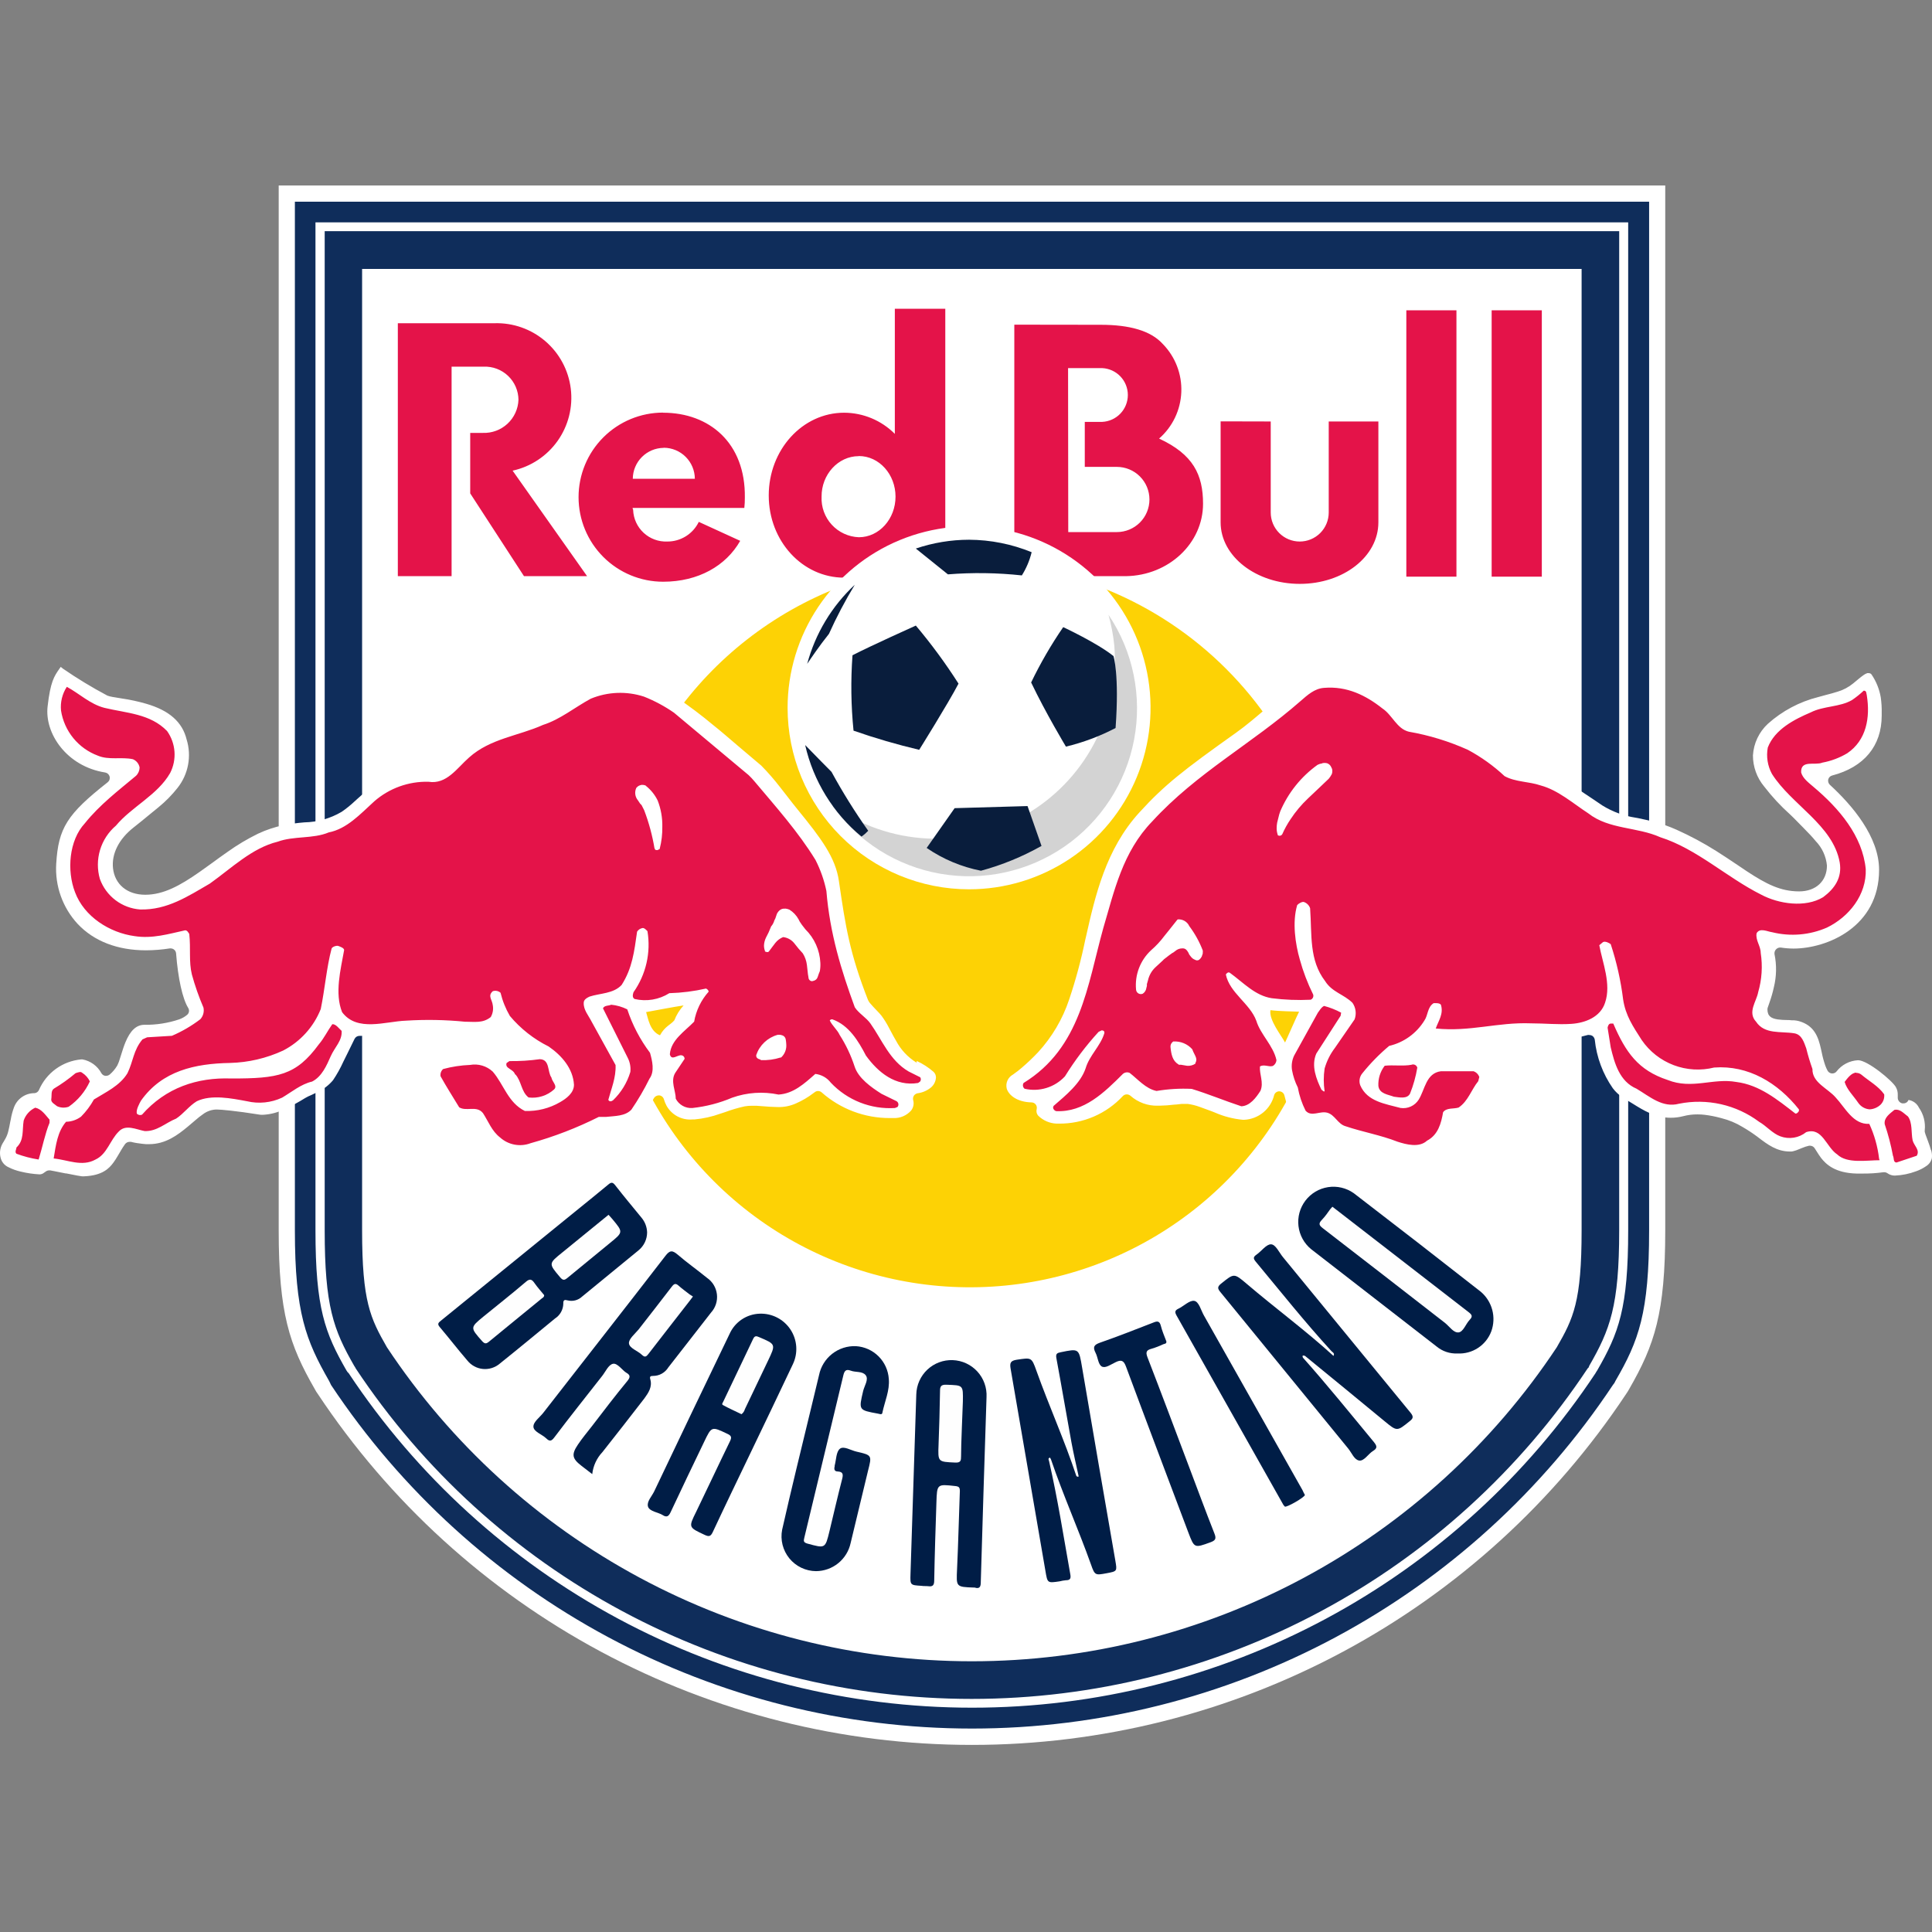 <svg width="1000" height="1000" viewBox="0 0 1000 1000" fill="none" xmlns="http://www.w3.org/2000/svg">
<rect x="0" y="0" width="1000" height="1000" fill="#808080" stroke="none"/>
<path fill-rule="evenodd" clip-rule="evenodd" d="M144.254 96V636.881C144.254 679.631 149.748 696.082 162.897 718.928L163.618 720.219L164.458 721.45C201.53 777.324 251.852 823.158 310.938 854.863C370.023 886.568 436.036 903.161 503.091 903.161C570.146 903.161 636.158 886.568 695.244 854.863C754.329 823.158 804.651 777.324 841.723 721.45L842.534 720.219L843.284 718.928C856.433 696.082 861.927 679.631 861.927 636.881V96H144.254Z" fill="white"/>
<path d="M152.63 104.406V636.821C152.63 679.541 158.394 693.861 170.313 714.725L170.853 715.806L171.363 716.886C207.717 771.571 257.026 816.42 314.902 847.442C372.778 878.465 437.425 894.698 503.091 894.698C568.757 894.698 633.404 878.465 691.28 847.442C749.156 816.42 798.465 771.571 834.819 716.886L835.629 715.806L836.17 714.725C848.178 694.041 853.582 679.571 853.582 636.821V104.406H152.63ZM163.348 115.093H842.744V636.821C842.744 677.169 837.881 689.928 826.683 709.381L826.143 710.192L825.873 710.702C790.547 763.958 742.591 807.643 686.281 837.863C629.971 868.084 567.058 883.899 503.151 883.899C439.244 883.899 376.331 868.084 320.021 837.863C263.711 807.643 215.755 763.958 180.429 710.702L179.889 710.192L179.349 709.381C168.181 689.928 163.288 677.139 163.288 636.821V115.093H163.348ZM168.061 119.656V636.821C168.061 676.028 172.594 688.247 183.341 706.98L183.852 707.76L184.122 708.301C219.03 760.899 266.409 804.044 322.037 833.89C377.665 863.735 439.813 879.354 502.941 879.354C566.069 879.354 628.217 863.735 683.845 833.89C739.473 804.044 786.852 760.899 821.76 708.301L822.3 707.76L822.57 706.98C833.318 688.277 838.091 676.058 838.091 636.821V119.656H168.061ZM187.334 139.2H818.638V636.821C818.638 673.717 814.405 682.363 805.789 697.343C772.658 747.317 727.672 788.313 674.844 816.672C622.016 845.032 562.99 859.874 503.031 859.874C443.072 859.874 384.046 845.032 331.218 816.672C278.39 788.313 233.404 747.317 200.273 697.343C191.687 682.333 187.424 673.717 187.424 636.821V139.2H187.334Z" fill="#0F2D5B"/>
<path d="M463.164 159.824V224.578C456.214 217.595 446.778 213.654 436.926 213.621C415.311 213.621 397.899 232.834 397.899 256.46C397.899 280.086 415.371 298.999 436.926 298.999C441.868 298.978 446.756 297.975 451.307 296.047C455.858 294.12 459.98 291.307 463.434 287.772V298.219H489.282V159.824H463.164ZM727.915 160.604V298.489H753.853V160.604H727.915ZM772.076 160.604V298.489H798.044V160.604H772.076ZM205.917 167.299V298.219H233.746V189.784H250.348C252.665 189.692 254.977 190.065 257.147 190.883C259.317 191.701 261.3 192.946 262.98 194.545C264.66 196.143 266.002 198.063 266.926 200.19C267.85 202.317 268.338 204.607 268.36 206.926C268.275 209.265 267.729 211.563 266.755 213.691C265.781 215.818 264.397 217.732 262.682 219.325C260.967 220.917 258.956 222.155 256.762 222.969C254.568 223.783 252.235 224.156 249.897 224.068H243.383V255.379L271.212 298.219H303.874L265.328 243.611C274.731 241.564 283.031 236.079 288.601 228.231C294.17 220.383 296.608 210.737 295.436 201.185C294.263 191.633 289.565 182.863 282.263 176.595C274.961 170.326 265.581 167.011 255.961 167.299C255.301 167.299 252.329 167.299 251.668 167.299H205.917ZM525.006 168.049V298.219H582.826C604.921 297.859 622.693 281.227 622.693 260.723C622.693 245.713 617.59 235.176 599.938 227.01C603.395 223.99 606.199 220.295 608.178 216.153C610.157 212.011 611.269 207.508 611.446 202.921C611.623 198.334 610.861 193.759 609.208 189.476C607.554 185.194 605.043 181.294 601.829 178.016C595.585 171.142 584.627 168.11 569.707 168.11L525.006 168.049ZM552.835 190.535H570.487C574.066 190.701 577.443 192.24 579.917 194.831C582.39 197.422 583.77 200.867 583.77 204.449C583.77 208.032 582.39 211.477 579.917 214.068C577.443 216.659 574.066 218.198 570.487 218.364H561.481V241.66H578.083C582.557 241.66 586.849 243.438 590.013 246.602C593.177 249.766 594.954 254.057 594.954 258.532C594.954 263.006 593.177 267.298 590.013 270.462C586.849 273.626 582.557 275.403 578.083 275.403H552.925L552.835 190.535ZM343.231 213.561C331.623 213.561 320.49 218.172 312.281 226.381C304.073 234.589 299.461 245.722 299.461 257.331C299.461 268.939 304.073 280.072 312.281 288.281C320.49 296.489 331.623 301.101 343.231 301.101C361.454 301.101 375.804 292.845 383.129 279.936L361.694 270.12C360.212 273.186 357.892 275.77 355.001 277.572C352.111 279.373 348.769 280.318 345.363 280.297C343.131 280.385 340.904 280.033 338.808 279.259C336.713 278.486 334.79 277.308 333.151 275.791C331.511 274.274 330.187 272.449 329.253 270.42C328.32 268.391 327.796 266.197 327.711 263.965C327.711 263.395 327.38 263.455 327.44 262.915H385.26C385.457 261.13 385.547 259.336 385.53 257.541C385.921 229.201 367.098 213.621 343.231 213.621V213.561ZM631.789 218.094V270.36C631.789 288.012 650.222 302.212 672.768 302.212C695.313 302.212 713.446 288.132 713.446 270.36V218.154H687.748V265.286C687.748 269.267 686.166 273.085 683.351 275.9C680.536 278.715 676.719 280.297 672.738 280.297C668.757 280.297 664.939 278.715 662.124 275.9C659.309 273.085 657.727 269.267 657.727 265.286V218.154L631.789 218.094ZM343.592 231.753C347.844 231.777 351.915 233.477 354.922 236.484C357.929 239.49 359.629 243.562 359.653 247.814H327.531C327.562 243.585 329.254 239.538 332.241 236.545C335.229 233.552 339.273 231.853 343.501 231.813L343.592 231.753ZM444.521 236.046C455.118 236.046 463.524 245.593 463.524 257.061C463.524 268.528 455.118 278.075 444.521 278.075C441.872 277.971 439.27 277.344 436.865 276.229C434.46 275.115 432.299 273.535 430.508 271.582C428.716 269.628 427.329 267.339 426.426 264.847C425.523 262.355 425.123 259.708 425.248 257.061C425.158 245.653 433.803 236.106 444.431 236.106L444.521 236.046Z" fill="#E41349"/>
<path fill-rule="evenodd" clip-rule="evenodd" d="M689.579 478.793C689.579 515.88 678.581 552.134 657.976 582.97C637.371 613.807 608.084 637.84 573.819 652.031C539.555 666.222 501.852 669.934 465.478 662.697C429.104 655.459 395.693 637.598 369.471 611.371C343.248 585.144 325.392 551.731 318.16 515.356C310.929 478.98 314.646 441.278 328.843 407.016C343.04 372.753 367.078 343.471 397.917 322.87C428.757 302.27 465.013 291.278 502.1 291.284C551.825 291.292 599.511 311.051 634.669 346.215C669.827 381.379 689.579 429.068 689.579 478.793Z" fill="#FDD205"/>
<path d="M665.142 539.615C663.251 535.982 656.706 527.967 657.577 522.863C662.38 523.464 669.585 523.494 672.407 523.644C671.537 525.205 666.073 537.753 665.142 539.615ZM999.452 595.303C999.064 593.869 998.603 592.457 998.071 591.07L997.651 589.929C997.29 588.999 996.96 588.098 996.6 587.077C996.45 586.657 996.33 586.207 996.24 585.846C996.211 585.577 996.211 585.305 996.24 585.036C996.699 580.898 995.632 576.734 993.238 573.328C992.731 572.272 991.974 571.356 991.032 570.66C990.09 569.964 988.992 569.509 987.834 569.335C987.635 569.864 987.277 570.319 986.81 570.636C986.342 570.953 985.787 571.117 985.222 571.106H984.622C983.907 570.948 983.274 570.535 982.843 569.943C982.412 569.352 982.212 568.623 982.28 567.894C982.28 567.534 982.28 567.144 982.28 566.723C982.334 565.329 982.002 563.947 981.319 562.731C979.518 559.368 966.639 548.771 961.746 548.771C959.574 548.875 957.45 549.449 955.522 550.455C953.593 551.461 951.907 552.873 950.578 554.595C950.319 554.918 949.99 555.177 949.615 555.354C949.241 555.531 948.831 555.62 948.417 555.616H948.147C947.684 555.572 947.239 555.415 946.851 555.159C946.464 554.902 946.145 554.554 945.925 554.145C945.491 553.319 945.11 552.467 944.784 551.593C943.994 549.307 943.362 546.97 942.893 544.598L942.503 542.827C941.152 536.823 939.14 530.819 931.155 528.537C930.339 528.321 929.505 528.18 928.663 528.117C927.793 528.117 926.862 528.117 925.901 527.967H925.181C923.545 527.971 921.91 527.871 920.287 527.666C917.015 527.186 914.824 526.135 914.824 522.443C914.827 522.137 914.878 521.833 914.974 521.542L915.844 519.021C916.788 516.392 917.561 513.704 918.156 510.975C919.532 505.376 919.645 499.541 918.486 493.893C918.423 493.482 918.445 493.063 918.553 492.662C918.66 492.26 918.849 491.885 919.109 491.561C919.369 491.236 919.693 490.969 920.061 490.776C920.429 490.583 920.833 490.469 921.248 490.441H921.668C923.873 490.786 926.101 490.967 928.333 490.981C945.595 490.951 972.613 479.874 972.613 450.243C972.613 433.132 958.744 416.86 947.126 406.203C946.765 405.85 946.499 405.412 946.352 404.93C946.205 404.447 946.182 403.935 946.285 403.441C946.41 402.949 946.666 402.499 947.025 402.14C947.385 401.78 947.834 401.525 948.327 401.4C964.838 397.077 973.964 386.089 973.964 370.418V369.188C974.029 366.447 973.868 363.706 973.484 360.992C972.773 356.791 971.177 352.79 968.801 349.254C968.637 348.982 968.403 348.76 968.122 348.612C967.842 348.464 967.526 348.395 967.21 348.413C966.981 348.381 966.748 348.381 966.519 348.413C965.864 348.626 965.246 348.94 964.688 349.344C963.157 350.365 960.935 352.346 959.134 353.787C956.82 355.676 954.158 357.094 951.299 357.96C949.227 358.62 947.066 359.221 944.784 359.791L941.062 360.812C931.391 363.245 922.458 367.995 915.034 374.651C910.458 378.901 907.695 384.749 907.319 390.983C907.305 396.874 909.367 402.581 913.143 407.104C917.168 412.342 921.671 417.196 926.592 421.604L928.363 423.315L933.587 428.628C936.198 431.24 938.18 433.372 939.801 435.353C943.127 438.79 945.182 443.259 945.625 448.022C945.625 456.007 939.921 461.381 931.245 461.381C921.638 461.381 914.283 457.628 904.016 450.874L899.213 447.631C895.791 445.35 892.278 442.978 888.376 440.517C881.761 436.341 874.859 432.639 867.721 429.439C864.005 427.779 860.159 426.424 856.223 425.386C853.221 424.606 850.429 424.005 847.728 423.435L846.527 423.225C840.47 422.297 834.662 420.164 829.445 416.95L824.522 413.618C821.52 411.637 818.518 409.595 815.516 407.614C810.852 404.538 805.805 402.086 800.505 400.319C799.022 399.873 797.506 399.542 795.972 399.328L793.661 399.028L791.829 398.788C789.132 398.513 786.518 397.696 784.144 396.386C782.553 395.456 781.142 394.435 779.341 393.204C778.14 392.303 776.999 391.403 775.828 390.472L775.018 389.842C771.453 386.992 767.646 384.461 763.64 382.277C756.69 378.72 749.301 376.096 741.665 374.471L740.374 374.141C737.822 373.511 735.601 373 733.709 372.37C732.83 372.107 731.976 371.765 731.158 371.349C730.837 371.176 730.526 370.986 730.227 370.779C730.042 370.624 729.871 370.453 729.717 370.268C713.295 349.614 693.692 347.993 687.958 347.993C686.744 348 685.532 348.07 684.325 348.203C677.751 348.924 669.885 354.718 663.041 360.211C660.579 362.223 658.057 364.384 655.506 366.576C650.312 370.989 644.968 375.582 639.715 379.305C612.516 398.638 602.669 406.323 589.79 420.463C572.378 439.466 566.885 463.632 562.081 484.947L561.721 486.478C559.579 496.915 556.802 507.211 553.405 517.309C550.029 527.449 544.545 536.759 537.314 544.628C534.633 547.474 531.797 550.17 528.819 552.704C527.597 553.778 526.314 554.78 524.976 555.706L524.285 556.216C523.014 556.907 522.01 558.003 521.433 559.331C520.856 560.658 520.74 562.14 521.103 563.541C522.184 566.933 526.537 570.446 533.922 570.596C534.341 570.602 534.754 570.703 535.129 570.89C535.504 571.078 535.833 571.347 536.089 571.679C536.346 572.01 536.525 572.396 536.612 572.806C536.699 573.216 536.693 573.641 536.594 574.048C536.434 574.632 536.418 575.246 536.549 575.837C536.68 576.429 536.953 576.979 537.344 577.441C539.889 579.961 543.283 581.438 546.861 581.583H548.032C554.245 581.646 560.402 580.409 566.109 577.954C571.816 575.498 576.948 571.877 581.175 567.324C581.437 567.047 581.754 566.827 582.105 566.677C582.456 566.527 582.834 566.451 583.216 566.453C583.921 566.46 584.601 566.715 585.137 567.174C589.039 570.619 594.104 572.454 599.307 572.307H599.967C602.658 572.26 605.343 572.07 608.013 571.737C609.274 571.737 610.505 571.437 611.676 571.376H613.537H614.708C616.828 571.662 618.911 572.176 620.922 572.908C622.813 573.568 624.825 574.348 626.926 575.099L628.757 575.82C633.367 577.849 638.273 579.126 643.287 579.602H644.038C647.643 579.417 651.093 578.077 653.878 575.779C656.662 573.481 658.633 570.348 659.498 566.843C659.668 566.268 660.02 565.763 660.503 565.405C660.985 565.048 661.57 564.857 662.17 564.862C662.788 564.879 663.382 565.101 663.86 565.492C664.338 565.883 664.673 566.422 664.812 567.023C665.082 568.104 665.352 569.155 665.653 570.176C666.734 574.682 669.126 578.766 672.527 581.914C673.679 582.825 675.061 583.396 676.52 583.565C678.797 583.88 681.096 584.021 683.395 583.985C684.01 583.995 684.607 584.194 685.106 584.556C685.645 585.004 686.157 585.485 686.637 585.996C687.297 586.657 687.988 587.347 688.648 587.888C689.374 588.56 690.219 589.089 691.14 589.449C705.52 594.312 724.163 599.626 733.589 599.776H733.949C746.738 599.776 751.091 587.498 752.382 582.214C752.506 581.69 752.778 581.212 753.167 580.839C753.556 580.466 754.045 580.214 754.574 580.112C766.582 577.771 773.036 559.819 773.006 556.756C773.006 550.992 770.725 548.711 765.021 548.291H744.217C743.749 548.304 743.286 548.374 742.836 548.501C742.577 548.544 742.313 548.544 742.055 548.501C741.579 548.503 741.111 548.383 740.696 548.152C740.28 547.92 739.932 547.586 739.683 547.18C739.363 546.638 738.928 546.172 738.41 545.815C737.891 545.457 737.302 545.216 736.681 545.108C736.17 544.988 735.703 544.728 735.332 544.357C734.96 543.985 734.7 543.518 734.58 543.007C734.491 542.52 734.524 542.018 734.676 541.547C734.828 541.075 735.094 540.649 735.45 540.305C735.901 539.945 736.291 539.585 736.681 539.224C737.221 538.748 737.913 538.482 738.633 538.474C741.635 538.474 746.978 538.804 752.232 538.804C754.544 538.804 756.825 538.804 758.777 538.804C762.949 538.564 766.462 538.144 770.154 537.723C777.033 536.834 783.962 536.382 790.899 536.372L810.502 537.303C814.324 537.35 818.13 536.814 821.79 535.712C822.068 535.668 822.352 535.668 822.63 535.712C823.169 535.712 823.698 535.857 824.161 536.132C824.506 536.365 824.799 536.666 825.021 537.017C825.243 537.369 825.39 537.763 825.452 538.174C826.392 547.194 829.604 555.829 834.789 563.271C836.173 565.103 837.858 566.686 839.772 567.954C840.883 568.705 842.054 569.395 843.224 570.116L845.296 571.376C850.399 574.559 856.794 578.581 864.779 578.551C866.988 578.549 869.187 578.267 871.324 577.711C873.716 577.092 876.178 576.789 878.649 576.81C879.873 576.805 881.096 576.875 882.311 577.02C885.099 577.361 887.858 577.903 890.567 578.641L891.137 578.792C894.913 579.74 898.525 581.247 901.855 583.265C904.521 584.808 907.097 586.502 909.57 588.338L910.2 588.818C914.854 592.361 919.687 596.023 926.442 596.023H927.252C927.651 595.994 928.045 595.913 928.423 595.783L929.744 595.393L932.746 594.192C933.908 593.69 935.114 593.298 936.348 593.021H936.919C937.378 593.028 937.828 593.146 938.231 593.366C938.634 593.585 938.977 593.9 939.23 594.282C939.591 594.793 939.951 595.363 940.311 595.963C941.002 597.044 941.692 598.185 942.563 599.326C945.174 602.688 949.888 607.161 960.965 607.431H963.967C967.622 607.473 971.275 607.242 974.895 606.741H975.345C975.927 606.76 976.49 606.948 976.966 607.281C978.078 608.075 979.413 608.495 980.779 608.482C984.526 608.324 988.224 607.574 991.736 606.26C993.58 605.621 995.328 604.732 996.93 603.619C998.44 602.69 999.519 601.2 999.932 599.476C1000.09 598.095 999.969 596.695 999.572 595.363M349.025 528.117C347.104 530.488 344.222 531.119 341.61 535.862C336.326 533.791 335.396 526.856 334.435 523.854C338.638 523.103 348.605 521.182 353.828 520.401C351.761 522.663 350.132 525.289 349.025 528.147M474.421 550.032C469.919 547.279 466.246 543.357 463.794 538.684C462.833 537.063 461.963 535.442 461.122 533.851L460.131 531.989C459.015 529.82 457.731 527.743 456.289 525.775C455.651 524.978 454.969 524.216 454.247 523.494L452.116 521.242C451.455 520.552 450.825 519.861 450.285 519.201C449.862 518.678 449.508 518.103 449.234 517.489C439.868 493.473 437.676 479.934 434.224 456.067C432.482 443.789 424.947 433.852 412.789 418.932C411.258 417.07 409.547 414.879 407.745 412.537C406.515 410.946 405.224 409.265 403.903 407.614C400.851 403.647 397.563 399.868 394.056 396.296L382.348 386.389C377.395 382.187 373.342 378.614 369.319 375.432C363.09 370.219 356.597 365.329 349.866 360.782C341.449 354.88 331.446 351.657 321.166 351.535C314.045 351.337 307.007 353.092 300.812 356.609C293.795 361.588 286.267 365.804 278.357 369.188C273.043 371.409 267.549 373.18 260.554 375.462L253.319 377.864C246.749 380.2 240.767 383.939 235.787 388.821L233.025 391.493C232.035 392.424 231.104 393.354 230.234 394.135C229.037 395.395 227.611 396.414 226.031 397.137C224.073 397.683 222.058 397.996 220.027 398.067L215.584 398.308H212.581C204.764 399.197 197.418 402.503 191.567 407.764C189.135 409.745 186.854 411.817 184.662 413.768L183.612 414.729C181.486 416.734 179.207 418.571 176.797 420.223C170.947 423.663 164.309 425.534 157.524 425.656C153.887 425.951 150.27 426.442 146.686 427.127C142.158 428.075 137.755 429.546 133.567 431.51C128.051 434.209 122.769 437.362 117.776 440.937C115.135 442.768 112.553 444.629 110.001 446.521L103.246 451.354C93.189 458.409 84.543 463.122 75.177 463.122C65.811 463.122 59.386 457.718 58.486 449.343C57.705 441.958 61.488 434.332 69.113 428.328L73.316 424.966C76.318 422.444 79.32 420.103 82.052 417.821C85.662 414.871 88.943 411.539 91.838 407.884C94.624 404.391 96.513 400.27 97.339 395.88C98.166 391.49 97.906 386.964 96.582 382.697C94.36 373.691 87.576 367.687 75.567 364.234C71.46 363.052 67.278 362.149 63.049 361.532L61.638 361.292L58.336 360.752C57.406 360.604 56.492 360.373 55.604 360.061C47.623 355.83 39.895 351.139 32.458 346.012L31.437 345.171L30.657 346.282C28.105 349.944 26.093 352.856 24.652 365.555C22.971 379.605 34.529 396.717 54.433 399.839C54.978 399.927 55.485 400.172 55.893 400.544C56.301 400.915 56.593 401.397 56.733 401.931C56.873 402.465 56.855 403.028 56.681 403.552C56.507 404.076 56.185 404.538 55.754 404.882C34.739 421.423 30.206 428.538 29.095 447.151C28.755 452.805 29.561 458.469 31.465 463.803C33.368 469.137 36.33 474.032 40.173 478.192C48.639 487.199 60.857 491.882 75.567 491.882C79.699 491.867 83.824 491.535 87.906 490.891H88.326C89.04 490.889 89.727 491.158 90.251 491.642C90.774 492.127 91.095 492.792 91.148 493.503C92.139 506.442 94.48 516.949 97.392 521.662C97.753 522.217 97.903 522.882 97.815 523.538C97.727 524.193 97.407 524.795 96.912 525.235C95.692 526.262 94.299 527.065 92.799 527.606C86.998 529.56 80.907 530.515 74.787 530.428C70.554 530.428 67.402 533.43 64.88 539.585C64.039 541.626 63.379 543.788 62.718 545.889L62.538 546.459C62.208 547.54 61.878 548.531 61.578 549.461C61.306 550.188 60.996 550.9 60.647 551.593C59.623 553.313 58.325 554.854 56.804 556.156C56.272 556.597 55.604 556.841 54.913 556.846H54.433C54.018 556.774 53.625 556.61 53.282 556.365C52.94 556.121 52.656 555.804 52.452 555.435C51.458 553.607 50.069 552.022 48.387 550.796C46.705 549.571 44.77 548.735 42.725 548.351H41.974C37.27 548.785 32.77 550.473 28.941 553.24C25.113 556.007 22.097 559.751 20.209 564.081C20.02 564.549 19.708 564.957 19.306 565.264C18.905 565.57 18.429 565.763 17.928 565.823H17.387C15.129 565.905 12.948 566.665 11.128 568.003C9.308 569.342 7.932 571.197 7.18 573.328C6.467 575.276 5.935 577.286 5.589 579.332L5.289 580.743C5.019 582.304 4.689 583.925 4.298 585.486C4.005 586.74 3.55 587.951 2.947 589.089L1.987 590.77C1.747 591.16 1.506 591.52 1.296 591.911C0.615 593.102 0.191 594.422 0.051 595.787C-0.089 597.152 0.059 598.532 0.486 599.836C0.803 600.791 1.317 601.67 1.994 602.414C2.672 603.159 3.497 603.753 4.418 604.159C6.409 605.166 8.516 605.922 10.693 606.411C13.902 607.198 17.179 607.681 20.48 607.852C21.124 607.841 21.754 607.666 22.311 607.341C22.769 607.057 23.21 606.747 23.632 606.411C24.169 606.007 24.821 605.787 25.493 605.78H25.943L28.015 606.17L34.019 607.371H34.379L40.053 608.482C40.954 608.632 41.734 608.782 42.304 608.842C42.794 608.885 43.286 608.885 43.776 608.842C52.782 608.422 56.414 604.97 58.786 601.637C59.49 600.672 60.141 599.67 60.737 598.635L61.758 596.924L62.508 595.633C63.229 594.402 63.949 593.261 64.73 592.181C65.003 591.825 65.353 591.536 65.753 591.333C66.153 591.131 66.593 591.02 67.041 591.01C67.281 590.981 67.523 590.981 67.762 591.01C68.783 591.28 69.803 591.49 70.764 591.64C72.835 591.971 74.727 592.151 75.507 592.211C76.087 592.24 76.668 592.24 77.249 592.211C85.654 592.211 91.929 587.528 97.122 583.205L98.833 581.764C99.644 581.073 100.424 580.383 101.205 579.752C102.415 578.676 103.688 577.674 105.018 576.75C106.957 575.265 109.302 574.406 111.742 574.288H112.283C114.294 574.288 121.919 574.949 134.798 576.99C135.358 577.035 135.92 577.035 136.479 576.99C140.317 576.748 144.066 575.726 147.497 573.988C151.12 572.33 154.63 570.435 158.004 568.314C158.968 567.752 159.971 567.261 161.006 566.843L161.336 566.693C162.387 566.213 163.498 565.703 164.669 565.102C167.638 563.672 170.268 561.625 172.384 559.098C174.445 556.033 176.243 552.8 177.758 549.431L179.889 545.138C181.03 542.737 182.261 540.215 183.521 537.723C183.756 537.255 184.115 536.861 184.561 536.585C185.006 536.309 185.519 536.163 186.043 536.162H186.854C191.199 536.052 195.531 535.651 199.823 534.961L205.166 534.121C209.009 533.52 212.311 533.01 214.773 532.89C215.373 532.89 216.994 532.89 219.276 533.16L224.38 533.52C230.804 533.911 236.058 534.091 240.441 534.091C243.022 534.091 245.304 534.091 247.225 533.881C250.273 533.689 253.292 533.176 256.231 532.35C257.012 532.126 257.774 531.845 258.513 531.509C258.876 531.366 259.263 531.294 259.654 531.299C260.017 531.294 260.377 531.364 260.713 531.503C261.048 531.642 261.352 531.849 261.605 532.11C263.016 533.46 264.607 534.841 266.048 536.192C266.462 536.56 266.759 537.041 266.901 537.575C267.044 538.11 267.026 538.675 266.85 539.2C266.674 539.724 266.348 540.186 265.912 540.527C265.475 540.867 264.949 541.072 264.397 541.116L262.746 541.296C260.215 541.45 257.826 542.516 256.021 544.298C255.62 544.774 255.081 545.113 254.479 545.269C253.876 545.425 253.241 545.39 252.659 545.168C252.276 544.984 251.873 544.843 251.458 544.748C250.675 544.54 249.867 544.44 249.057 544.448H245.454C240.855 544.38 236.258 544.671 231.705 545.319C229.086 545.641 226.545 546.424 224.199 547.63C223.127 548.112 222.22 548.898 221.59 549.89C220.961 550.883 220.636 552.039 220.657 553.214C220.987 558.528 228.462 572.907 233.566 578.011C235.985 579.503 238.804 580.215 241.641 580.052H243.112C243.629 580.069 244.133 580.219 244.574 580.487C245.016 580.755 245.381 581.133 245.634 581.583C250.858 591.881 259.894 598.785 268.12 598.785H268.66C276.525 598.485 297.75 590.8 312.67 583.775L313.241 583.565C313.774 583.436 314.316 583.346 314.862 583.295L317.864 582.934L319.365 582.754C322.712 582.499 326.001 581.739 329.121 580.503C331.613 579.302 335.126 574.499 338.398 568.494C338.651 568.044 339.016 567.666 339.458 567.398C339.899 567.13 340.403 566.98 340.92 566.963H341.19C341.748 567.008 342.28 567.222 342.714 567.575C343.148 567.929 343.465 568.407 343.621 568.945C343.954 570.076 344.396 571.172 344.942 572.217C346.243 574.594 348.207 576.54 350.596 577.82C352.984 579.099 355.692 579.656 358.392 579.422H359.442C364.035 579.002 368.556 577.993 372.892 576.42L375.293 575.639C378.612 574.403 382.012 573.4 385.47 572.637C386.759 572.417 388.065 572.317 389.373 572.337H391.504L395.557 572.637L398.319 572.847C399.61 572.847 400.961 572.998 402.372 572.998C405.697 573.126 409.007 572.479 412.038 571.106C415.243 569.703 418.267 567.919 421.045 565.793L421.795 565.252C422.272 564.897 422.852 564.708 423.446 564.712C424.134 564.715 424.797 564.971 425.308 565.432C435.025 574.017 447.555 578.739 460.522 578.701C461.092 578.701 461.693 578.701 462.323 578.701C464.063 578.79 465.801 578.485 467.407 577.81C469.013 577.134 470.446 576.105 471.599 574.799C472.193 574.047 472.598 573.164 472.78 572.224C472.963 571.284 472.919 570.314 472.65 569.395C472.469 568.626 472.599 567.817 473.01 567.144C473.451 566.492 474.13 566.039 474.902 565.883C477.458 565.552 479.87 564.512 481.866 562.881C482.619 562.242 483.236 561.458 483.679 560.576C484.123 559.694 484.384 558.732 484.448 557.747C484.463 557.183 484.355 556.623 484.132 556.104C483.909 555.586 483.577 555.122 483.157 554.745C480.552 552.486 477.642 550.607 474.511 549.161" fill="white"/>
<path d="M407.656 366.366C407.656 347.786 413.166 329.623 423.489 314.175C433.812 298.727 448.484 286.687 465.65 279.579C482.816 272.47 501.705 270.611 519.927 274.238C538.149 277.865 554.887 286.815 568.023 299.955C581.158 313.095 590.102 329.835 593.724 348.058C597.345 366.282 595.48 385.17 588.366 402.334C581.252 419.497 569.207 434.166 553.756 444.484C538.304 454.802 520.14 460.306 501.56 460.3C489.226 460.3 477.013 457.87 465.618 453.149C454.223 448.428 443.869 441.509 435.149 432.786C426.429 424.063 419.513 413.707 414.795 402.311C410.078 390.914 407.652 378.7 407.656 366.366Z" fill="white"/>
<path d="M430.982 417.04C445.342 427.234 462.312 433.117 479.899 434C497.487 434.883 514.961 430.728 530.269 422.024C545.578 413.321 558.084 400.429 566.32 384.864C574.555 369.298 578.178 351.706 576.762 334.154C576.209 328.765 575.205 323.433 573.76 318.213C586.497 337.17 591.257 360.381 587.009 382.822C582.761 405.263 569.848 425.128 551.064 438.119C532.279 451.111 509.135 456.183 486.639 452.238C464.143 448.293 444.105 435.648 430.862 417.04" fill="#D3D3D3"/>
<path fill-rule="evenodd" clip-rule="evenodd" d="M501.59 279.366C492.217 279.379 482.909 280.921 474.031 283.929L490.633 297.288C503.38 296.275 516.195 296.456 528.909 297.829C531.232 294.123 532.945 290.069 533.982 285.82C523.698 281.615 512.701 279.424 501.59 279.366Z" fill="#091D3C"/>
<path fill-rule="evenodd" clip-rule="evenodd" d="M442.45 302.662C430.556 313.729 422.015 327.919 417.803 343.61C419.724 340.788 423.987 334.424 429.06 328.089C433 319.348 437.471 310.856 442.45 302.662Z" fill="#091D3C"/>
<path fill-rule="evenodd" clip-rule="evenodd" d="M474.031 323.796C474.031 323.796 450.255 334.484 441.249 339.167C440.298 352.167 440.479 365.225 441.789 378.194C452.939 382.079 464.282 385.386 475.773 388.101C475.773 388.101 490.783 364.084 496.127 353.847C489.432 343.354 482.051 333.315 474.031 323.796Z" fill="#091D3C"/>
<path fill-rule="evenodd" clip-rule="evenodd" d="M550.313 324.607C544.056 333.715 538.505 343.29 533.712 353.247C541.307 369.158 551.724 386.449 551.724 386.449C560.653 384.304 569.284 381.067 577.422 376.813C579.433 349.074 576.341 339.587 576.341 339.587C567.995 332.833 550.313 324.607 550.313 324.607Z" fill="#091D3C"/>
<path fill-rule="evenodd" clip-rule="evenodd" d="M416.751 385.639C420.974 404.214 431.223 420.87 445.902 433.011C447.165 432.136 448.332 431.13 449.384 430.009C442.467 420.217 436.122 410.033 430.381 399.508C430.381 399.508 421.375 390.442 416.751 385.639Z" fill="#091D3C"/>
<path fill-rule="evenodd" clip-rule="evenodd" d="M531.851 417.221L494.115 418.301L479.646 438.895C488.111 444.701 497.673 448.716 507.745 450.694C518.685 447.729 529.214 443.413 539.086 437.845L531.851 417.221Z" fill="#091D3C"/>
<path d="M34.589 355.498C32.214 359.139 31.155 363.482 31.587 367.807C32.403 373.026 34.594 377.935 37.933 382.029C41.273 386.122 45.641 389.254 50.59 391.103C56.324 393.564 62.898 391.673 68.782 392.964C69.676 393.33 70.463 393.916 71.072 394.666C71.68 395.416 72.091 396.307 72.265 397.257C72.231 398.876 71.562 400.418 70.404 401.55C61.217 409.235 51.581 416.56 43.895 426.167C35.7 434.993 34.529 450.634 38.822 461.771C43.565 474.53 56.834 482.786 69.593 484.527C78.93 485.998 87.305 483.386 95.831 481.525C96.972 481.525 97.482 482.726 97.963 483.386C98.803 490.921 97.662 497.646 99.314 504.4C100.921 510.245 102.927 515.972 105.318 521.542C105.538 522.6 105.506 523.695 105.225 524.738C104.943 525.781 104.42 526.743 103.696 527.546C99.164 531.001 94.224 533.885 88.986 536.132L76.138 536.913L73.736 537.994C68.993 543.637 68.993 549.311 65.991 555.466C62.058 562.01 54.643 565.342 48.609 569.095C46.813 572.337 44.581 575.317 41.974 577.951C39.73 579.64 37.008 580.576 34.199 580.623C29.786 585.696 28.915 592.631 27.774 599.626C34.979 600.286 42.424 604.099 49.449 600.166C55.453 597.374 56.924 590.139 61.458 585.696C65.06 581.764 70.464 584.616 74.817 585.426C81.211 585.756 85.744 581.133 91.148 579.002C94.9 576.57 97.933 572.367 101.865 569.995C109.4 566.393 119.878 568.524 127.833 569.995C133.934 571.44 140.344 570.784 146.026 568.134C151.099 565.132 155.812 561.139 161.546 559.819C166.65 557.207 169.081 551.443 171.183 546.7C173.284 541.956 177.187 538.684 176.827 533.58C175.506 532.44 173.825 529.948 171.993 530.128C169.532 533.55 167.821 537.273 165.029 540.545C153.2 556.726 143.834 558.227 119.788 558.227C101.955 557.567 85.774 563.031 73.496 576.96C73.049 577.156 72.553 577.209 72.074 577.112C71.596 577.016 71.16 576.774 70.824 576.42C70.314 574.469 72.145 571.196 72.955 569.725C83.943 554.175 100.995 550.512 119.007 550.182C128.536 549.949 137.916 547.762 146.566 543.757C155.424 539.179 162.331 531.557 166.019 522.293C168.151 511.966 169.021 500.798 171.633 490.981C171.963 489.991 174.305 489.3 175.116 489.63C175.926 489.961 178.118 490.621 178.118 491.762C176.316 501.939 173.134 514.067 177.067 523.884C184.842 534.301 199.552 528.657 210.09 528.297C220.264 527.647 230.475 527.828 240.62 528.837C245.844 528.837 249.897 529.708 254.01 526.436C255.083 524.575 255.455 522.392 255.06 520.281C254.73 517.279 252.299 515.508 255.06 513.046C255.743 512.814 256.474 512.767 257.181 512.91C257.888 513.052 258.544 513.379 259.083 513.857C260.101 518.074 261.729 522.119 263.917 525.865C269.441 532.455 276.269 537.831 283.97 541.656C290.845 546.399 296.609 553.124 297.089 561.47C297.089 565.703 293.157 568.615 289.884 570.476C284.364 573.69 278.045 575.272 271.662 575.039C262.986 570.776 260.824 561.41 255.06 554.685C253.505 553.229 251.631 552.156 249.588 551.551C247.545 550.947 245.39 550.827 243.292 551.203C238.584 551.39 233.912 552.105 229.363 553.334C228.836 553.791 228.438 554.378 228.206 555.036C227.974 555.694 227.918 556.4 228.042 557.087C231.044 562.49 234.406 567.744 237.678 573.148C241.431 575.459 246.685 572.007 249.987 576.15C252.779 580.413 254.55 585.456 258.813 588.728C260.915 590.631 263.501 591.918 266.287 592.448C269.072 592.977 271.95 592.729 274.604 591.73C286.797 588.345 298.63 583.781 309.938 578.101H313.691C318.284 577.591 323.537 577.801 326.81 574.348C330.303 569.231 333.433 563.874 336.176 558.317C338.968 554.535 337.587 549.011 336.446 544.928C331.323 538.125 327.348 530.53 324.678 522.443C322.075 521.145 319.257 520.332 316.363 520.041C314.892 520.702 312.91 520.281 312.1 521.902L324.948 547.6C326.078 549.834 326.536 552.346 326.269 554.835C324.587 560.434 321.485 565.501 317.263 569.545C316.453 570.056 315.522 570.446 314.861 569.275C316.333 563.721 318.914 557.747 318.614 551.263L306.156 528.687C304.654 525.685 301.953 522.683 302.133 519.051C302.133 517.399 303.754 516.499 305.135 515.838C310.689 514.037 317.473 514.367 321.736 509.834C327.29 501.158 328.281 492.572 329.752 482.245C330.046 481.768 330.434 481.357 330.894 481.037C331.354 480.716 331.874 480.494 332.424 480.384C333.414 480.054 334.645 481.495 335.125 481.975C336.969 493.054 334.369 504.413 327.89 513.587C327.56 514.728 327.11 516.229 328.431 517.069C331.482 517.789 334.646 517.894 337.739 517.379C340.831 516.863 343.79 515.738 346.443 514.067C352.841 513.886 359.205 513.082 365.446 511.665C366.107 511.996 366.797 512.626 366.797 513.287C362.888 517.653 360.287 523.032 359.292 528.807C354.369 533.881 347.284 538.294 346.713 545.679C347.524 549.281 350.736 545.859 352.717 546.219C353.174 546.265 353.596 546.483 353.897 546.829C354.198 547.174 354.356 547.622 354.339 548.08L349.505 555.315C346.893 559.578 349.775 564.592 349.775 568.705C350.585 570.247 351.823 571.521 353.342 572.374C354.86 573.226 356.593 573.62 358.331 573.508C365.432 572.753 372.382 570.952 378.956 568.164C386.66 565.427 394.97 564.866 402.972 566.543C410.687 566.063 416.271 560.929 422.005 555.856C423.577 556.034 425.097 556.527 426.475 557.306C427.852 558.085 429.058 559.133 430.021 560.389C434.253 564.879 439.421 568.382 445.16 570.649C450.898 572.916 457.065 573.892 463.223 573.508L464.544 572.968C464.733 572.747 464.871 572.487 464.949 572.207C465.026 571.927 465.041 571.633 464.992 571.347C464.944 571.06 464.833 570.788 464.667 570.549C464.501 570.311 464.285 570.111 464.034 569.965L456.259 566.153C450.855 562.731 444.25 558.047 442.329 551.983C440.449 546.234 437.846 540.746 434.584 535.652C433.413 533.04 430.621 530.759 429.48 528.147C429.641 527.95 429.849 527.796 430.086 527.702C430.322 527.607 430.579 527.575 430.831 527.606C439.357 530.608 444.31 538.834 448.213 546.369C454.457 555.015 463.464 562.49 475.232 560.539L476.312 559.728C476.512 559.409 476.618 559.04 476.618 558.663C476.618 558.286 476.512 557.917 476.312 557.597L470.308 554.595C460.461 548.861 456.559 538.234 450.495 529.708C448.363 526.706 444.49 524.514 442.449 521.392C435.424 502.239 429.54 483.116 427.739 461.171C426.586 455.588 424.687 450.186 422.095 445.11C413.269 430.7 401.681 417.701 390.513 404.432C389.575 403.304 388.573 402.232 387.511 401.22L348.845 368.887C344.006 365.532 338.798 362.742 333.324 360.572C324.303 357.636 314.529 358.02 305.765 361.652C297.389 366.186 289.974 372.37 281.118 375.192C268.36 380.926 253.83 382.217 242.842 392.033C236.478 397.617 231.194 406.113 221.828 404.642C211.509 404.366 201.465 407.989 193.698 414.789C186.493 421.363 179.499 429.049 170.162 430.85C161.966 434.302 152.15 432.561 143.654 435.683C130.385 438.956 119.878 449.343 108.59 457.358C97.302 463.903 86.555 471.078 72.565 470.747C67.933 470.414 63.497 468.745 59.794 465.943C56.09 463.14 53.279 459.324 51.701 454.956C50.287 450.048 50.316 444.836 51.785 439.943C53.255 435.051 56.102 430.685 59.986 427.368C68.332 417.401 81.541 411.547 88.086 400.079C89.821 396.664 90.59 392.84 90.31 389.02C90.029 385.2 88.71 381.529 86.495 378.404C77.819 369.398 65.48 369.128 54.102 366.396C46.657 364.504 40.983 358.921 34.589 355.498ZM685.346 356.039C680.422 356.369 676.79 359.701 673.037 362.973C647.97 384.948 619.391 400.049 596.455 425.086C581.054 440.967 576.761 461.111 571.027 480.504C562.832 509.984 559.439 542.347 529.809 560.539C529.506 561.016 529.393 561.589 529.493 562.145C529.594 562.702 529.899 563.2 530.349 563.541C534.085 564.396 537.98 564.253 541.643 563.125C545.305 561.997 548.606 559.925 551.214 557.117C556.29 548.917 562.119 541.209 568.626 534.091L570.217 533.31C571.057 533.31 571.898 533.761 571.568 534.901C569.586 541.446 563.882 546.309 561.931 552.914C559.319 560.749 551.724 566.873 545.33 572.427L545.06 573.238C545.102 573.682 545.28 574.102 545.57 574.44C545.86 574.779 546.248 575.02 546.681 575.129C561.091 575.759 571.538 565.522 581.204 555.856C581.675 555.446 582.251 555.178 582.867 555.082C583.484 554.987 584.115 555.067 584.687 555.315C588.95 558.588 593.032 563.541 598.616 564.682C604.624 563.67 610.723 563.307 616.809 563.601C625.485 566.243 633.83 569.755 642.506 572.607C646.919 572.457 650.132 568.194 652.413 564.592C654.214 560.329 651.813 556.096 652.143 552.013C654.275 550.692 656.556 552.403 658.838 551.743C659.362 551.424 659.804 550.986 660.127 550.465C660.451 549.943 660.647 549.352 660.699 548.741C659.078 541.206 652.413 535.442 650.282 528.387C646.98 519.381 636.442 513.947 634.491 504.37C634.971 503.71 635.782 502.899 636.622 503.56C643.647 508.633 649.621 515.358 658.297 516.679C664.956 517.524 671.677 517.785 678.381 517.459C678.898 517.263 679.321 516.878 679.566 516.383C679.811 515.887 679.859 515.317 679.702 514.788C676.813 508.96 674.491 502.867 672.767 496.595C670.456 488.58 668.805 477.322 671.416 468.496C671.897 467.835 673.908 466.574 674.899 466.875C675.644 467.13 676.32 467.552 676.877 468.109C677.434 468.665 677.856 469.342 678.111 470.087C679.102 484.016 677.511 496.865 685.886 507.823C689.459 513.557 695.643 514.667 700.056 519.081C700.908 520.316 701.452 521.738 701.64 523.227C701.828 524.716 701.655 526.228 701.137 527.636L690.96 542.377C688.528 545.575 686.715 549.199 685.616 553.064C685.03 556.975 685.03 560.951 685.616 564.862C684.956 565.162 684.655 564.382 683.995 564.051C681.383 558.648 678.531 551.683 681.323 545.319L693.902 525.775L694.172 524.154C691.379 522.647 688.416 521.478 685.346 520.672C683.875 521.362 683.124 522.863 682.134 524.154L669.825 546.399C668.726 548.727 668.35 551.331 668.744 553.874C669.306 557.005 670.317 560.039 671.747 562.881C672.501 567.057 673.856 571.101 675.769 574.889C678.771 578.311 683.094 574.889 686.997 575.94C690.9 576.99 692.431 581.764 696.363 582.904C705.22 585.906 714.586 587.497 723.382 590.95C727.975 592.421 734.55 594.162 738.632 590.41C744.366 587.407 745.958 581.403 746.948 575.669C748.749 573.238 752.352 574.078 754.964 573.268C759.887 569.995 761.538 564.051 765.141 559.608L765.681 557.477C765.446 556.779 765.053 556.145 764.532 555.624C764.011 555.103 763.377 554.71 762.679 554.475H745.807C738.092 555.466 737.582 563.961 734.309 569.185C733.328 570.735 731.918 571.966 730.249 572.728C728.581 573.49 726.727 573.751 724.913 573.478C717.078 571.346 707.651 570.206 704.049 561.71C703.675 560.679 703.579 559.568 703.769 558.489C703.958 557.409 704.427 556.398 705.129 555.556C709.288 550.38 713.944 545.624 719.029 541.356C722.783 540.482 726.326 538.873 729.454 536.621C732.582 534.369 735.232 531.52 737.252 528.237C739.203 525.445 738.783 521.272 742.055 519.231C743.046 519.231 745.057 519.051 745.807 520.041C747.278 524.784 744.607 528.237 743.136 532.35C761.148 534.151 775.047 529.017 792.369 529.678C799.754 529.678 806.329 530.428 813.384 529.948C820.439 529.468 828.394 526.496 830.796 518.96C834.068 509.294 829.475 498.426 827.794 489.24L829.685 487.649C830.826 486.989 832.867 488.039 833.708 488.7C836.774 498.015 838.926 507.607 840.132 517.339C841.423 525.715 845.176 531.179 849.769 538.354C853.824 544.254 859.585 548.776 866.281 551.314C872.976 553.851 880.287 554.284 887.235 552.554C904.917 551.233 920.257 560.479 931.125 574.228V575.039C930.794 575.669 930.074 576.54 929.263 576.36C919.927 569.155 910.711 561.53 898.732 560.029C886.724 557.837 875.767 564.051 863.128 558.978C847.938 553.964 841.483 544.748 835.029 529.798H833.708C832.717 529.798 832.267 530.939 832.087 531.929L833.708 542.106C835.659 550.272 838.241 559.758 847.067 563.511C853.942 567.594 860.516 573.568 869.042 571.286C876.227 569.845 883.636 569.933 890.785 571.547C897.933 573.161 904.662 576.264 910.531 580.653C914.283 582.784 917.405 586.657 921.488 588.158C923.716 588.989 926.121 589.226 928.468 588.847C930.816 588.469 933.024 587.486 934.877 585.996C943.253 583.235 945.204 593.742 950.938 597.524C956.012 602.418 966.159 600.526 972.883 600.526L972.613 599.716C971.886 593.481 970.174 587.401 967.54 581.704C959.194 582.184 955.051 573.298 950.128 568.044C946.045 563.301 937.909 560.359 938.12 553.304C936.864 549.8 935.792 546.232 934.907 542.617C933.766 539.615 932.686 535.502 928.753 534.841C921.698 533.701 913.352 535.502 908.939 528.837C904.376 523.914 909.18 518.33 910.02 513.587C911.941 506.98 912.392 500.033 911.341 493.233C911.341 489.63 908.549 486.658 909.21 483.056C910.861 480.054 914.793 482.185 917.255 482.515C926.719 484.855 936.689 484.011 945.625 480.114C957.063 474.56 966.189 463.152 965.708 449.853C964.057 432.681 951.929 418.451 938.69 407.314C936.228 405.182 933.076 402.901 932.265 399.809C931.965 393.084 939.47 396.356 943.253 394.735C947.788 393.896 952.138 392.259 956.102 389.902C966.069 383.177 968.11 371.379 966.249 359.881C965.949 358.921 966.249 357.48 964.658 357.48C962.786 359.245 960.778 360.861 958.654 362.313C952.259 366.065 943.943 365.315 937.219 368.737C928.873 372.31 918.636 377.443 915.004 386.93C914.131 391.596 914.894 396.42 917.165 400.589C927.312 416.62 948.777 427.037 952.229 446.371C953.55 454.206 949.707 459.88 943.643 464.383C934.487 469.937 920.707 467.955 911.521 463.032C893.839 454.206 878.318 439.376 859.345 433.342C847.337 427.938 832.777 429.379 822.12 421.003C814.104 415.78 806.509 408.995 797.503 406.563C791.289 404.432 784.504 404.852 778.77 401.73C773.052 396.384 766.664 391.802 759.767 388.101C750.02 383.717 739.764 380.571 729.236 378.734C723.022 377.263 720.68 370.118 715.577 366.726C706.901 359.851 697.144 355.048 685.346 356.039ZM684.265 395.065C685.142 394.84 686.061 394.84 686.937 395.065C687.431 395.242 687.88 395.524 688.253 395.892C688.627 396.26 688.915 396.706 689.098 397.197C689.447 397.754 689.624 398.401 689.609 399.058C689.622 399.611 689.53 400.161 689.339 400.679L688.558 402L687.748 403.081L682.674 407.914L677.03 413.258C673.62 416.467 670.598 420.064 668.024 423.975C666.36 426.421 664.923 429.013 663.731 431.721C663.564 432.051 663.286 432.313 662.946 432.461C662.607 432.609 662.226 432.634 661.87 432.531C661.699 432.423 661.518 432.333 661.329 432.261C661.312 432.172 661.312 432.08 661.329 431.991C660.977 430.956 660.795 429.871 660.789 428.779C660.793 427.772 660.883 426.768 661.059 425.776L662.14 421.484L662.68 419.892C666.795 410.279 673.459 401.974 681.954 395.876C682.721 395.477 683.556 395.223 684.415 395.125L684.265 395.065ZM331.733 406.293C332.544 406.182 333.369 406.275 334.135 406.563L334.405 406.833C336.936 408.861 338.986 411.424 340.409 414.339C342.102 418.679 342.918 423.311 342.811 427.968C342.871 431.763 342.427 435.548 341.49 439.226V439.496C341.4 439.512 341.309 439.512 341.22 439.496C340.947 439.785 340.582 439.97 340.187 440.019C339.793 440.069 339.394 439.979 339.058 439.766C339.058 439.766 339.058 439.556 339.058 439.496C339.058 439.436 338.788 439.226 338.788 439.226C337.666 432.461 335.876 425.824 333.444 419.412L332.093 416.74L331.313 415.93L330.172 414.219C329.437 413.337 328.97 412.264 328.826 411.125C328.683 409.986 328.868 408.83 329.361 407.794L329.632 407.524C330.179 406.906 330.92 406.493 331.733 406.353V406.293ZM406.394 470.267C407.136 470.347 407.864 470.529 408.556 470.807C410.575 472.047 412.232 473.797 413.359 475.881L413.899 476.962L414.98 478.583L416.841 480.984C421.531 485.592 424.308 491.8 424.617 498.366C424.692 499.803 424.601 501.243 424.347 502.659C424.347 502.659 423.806 504.01 423.806 504.01L423.266 505.601C423.108 506.147 422.799 506.638 422.374 507.015C421.949 507.392 421.425 507.641 420.864 507.733C420.597 507.84 420.306 507.875 420.021 507.833C419.736 507.79 419.468 507.673 419.243 507.493C418.996 507.302 418.797 507.056 418.662 506.774C418.526 506.493 418.458 506.184 418.463 505.871C418.463 505.871 418.192 504.28 418.192 504.28L417.652 499.447C417.391 497.314 416.663 495.264 415.521 493.443L413.359 491.041L410.957 488.039C409.536 486.361 407.529 485.287 405.344 485.037C403.764 485.67 402.377 486.705 401.321 488.039L399.7 490.171L398.109 492.302C397.538 493.263 396.247 492.572 396.247 492.572C396.247 492.572 396.067 492.572 395.977 492.572C395.887 492.572 395.977 492.302 395.977 492.302C395.61 491.344 395.427 490.326 395.437 489.3C395.511 487.902 395.868 486.533 396.488 485.277L397.838 482.605L399.189 479.393L399.46 479.123C400.058 478.32 400.506 477.415 400.78 476.451L401.321 475.371L402.131 472.969C403.152 471.078 404.533 470.147 406.394 470.327V470.267ZM609.574 475.881C610.812 475.768 612.055 476.043 613.13 476.667C614.206 477.29 615.061 478.233 615.578 479.363C618.472 483.213 620.816 487.446 622.543 491.942C622.603 492.3 622.603 492.665 622.543 493.023C622.558 493.202 622.558 493.383 622.543 493.563L622.002 495.154C621.675 495.778 621.226 496.329 620.681 496.775C620.364 496.982 619.994 497.092 619.616 497.092C619.237 497.092 618.867 496.982 618.55 496.775C617.688 496.456 616.937 495.893 616.389 495.154L615.578 494.103L615.068 493.023C614.317 491.762 613.567 490.741 611.855 490.891C610.573 490.894 609.335 491.364 608.373 492.212L607.292 493.023L606.752 493.293L604.891 494.644L602.489 496.505L601.678 497.316L598.196 500.528C596.162 502.373 594.756 504.809 594.173 507.493L593.633 509.354V510.284L593.363 511.335C593.287 511.94 593.081 512.522 592.76 513.04C592.439 513.558 592.01 514 591.501 514.337C591.134 514.497 590.734 514.566 590.334 514.539C589.934 514.511 589.547 514.387 589.205 514.178C588.864 513.969 588.577 513.681 588.371 513.337C588.164 512.994 588.044 512.606 588.019 512.206C587.666 508.444 588.184 504.651 589.532 501.122C590.881 497.592 593.023 494.42 595.794 491.852C598.371 489.62 600.696 487.113 602.729 484.377L604.891 481.705L609.154 476.331L609.574 475.881ZM402.432 535.592H403.752L404.833 535.862C405.315 536.001 405.747 536.276 406.078 536.654C406.408 537.032 406.622 537.497 406.695 537.994C406.836 538.787 406.926 539.59 406.965 540.395C407.088 541.684 406.911 542.983 406.447 544.191C405.983 545.4 405.246 546.484 404.293 547.36H404.023C400.738 548.413 397.291 548.871 393.846 548.711L393.576 548.441L392.795 548.17L392.255 547.9C391.939 547.717 391.689 547.438 391.544 547.103C391.398 546.768 391.363 546.395 391.444 546.039C392.295 543.551 393.737 541.307 395.645 539.498C397.553 537.689 399.872 536.369 402.402 535.652L402.432 535.592ZM607.202 539.074H607.472C609.278 538.976 611.082 539.287 612.751 539.983C614.419 540.68 615.909 541.744 617.109 543.097L617.649 544.418L618.7 546.549C619.002 547.139 619.185 547.781 619.24 548.441C619.214 549.096 619.028 549.734 618.7 550.302V550.572C617.44 551.4 615.939 551.781 614.437 551.653L611.225 551.113H610.144L609.874 550.842C606.872 549.101 606.212 545.589 605.851 542.016C605.793 541.516 605.861 541.009 606.05 540.542C606.239 540.075 606.542 539.663 606.932 539.344C607.007 539.269 607.087 539.198 607.172 539.134L607.202 539.074ZM41.013 554.925C40.371 555.059 39.739 555.24 39.122 555.466C35.603 558.437 31.848 561.118 27.894 563.481C26.243 564.622 26.874 567.053 26.544 568.855C26.213 570.656 28.495 571.617 29.546 572.577C31.436 573.443 33.589 573.54 35.55 572.847C40.312 569.535 44.096 565.004 46.507 559.728C45.643 557.923 44.291 556.394 42.605 555.315C42.396 555.118 42.14 554.977 41.861 554.909C41.582 554.841 41.29 554.846 41.013 554.925ZM960.785 555.195C958.353 555.195 956.132 558.197 954.781 559.999C955.922 563.931 959.284 567.114 961.746 570.716C962.413 571.717 963.302 572.552 964.343 573.155C965.384 573.759 966.549 574.116 967.75 574.198C969.844 574.076 971.829 573.227 973.364 571.797C974.064 571.102 974.597 570.257 974.925 569.326C975.252 568.396 975.365 567.403 975.255 566.423C972.253 562.16 967.39 559.548 963.457 556.246C962.701 555.636 961.756 555.308 960.785 555.315V555.195ZM18.258 573.328C16.854 573.976 15.597 574.904 14.564 576.055C13.532 577.206 12.745 578.556 12.254 580.022C11.413 585.246 12.584 590.169 8.501 593.952C8.501 594.943 7.51 596.173 8.501 597.164C12.222 598.553 16.074 599.559 19.999 600.166C21.98 593.772 23.331 586.717 25.643 581.163V579.542C23.511 577.11 21.53 574.048 18.258 573.328ZM980.599 574.409C978.287 576.36 975.015 578.461 975.525 581.884C977.338 587.217 978.763 592.675 979.788 598.215C980.449 599.356 979.788 601.697 981.679 601.697L992.097 598.215C993.928 595.213 990.626 592.991 989.965 590.199C989.155 586.417 989.965 581.193 987.563 577.891C985.432 576.33 983.361 573.808 980.599 574.469V574.409Z" fill="#E41349"/>
<path d="M266.709 556.036C269.981 559.638 269.711 565.042 273.583 568.044C275.935 568.336 278.321 568.122 280.583 567.418C282.846 566.714 284.932 565.536 286.702 563.961C288.834 562.16 285.712 559.849 285.412 557.717C283.25 554.715 284.721 548.381 279.407 548.231C274.197 548.964 268.938 549.295 263.677 549.221L262.206 550.212C261.215 553.214 265.808 553.214 266.619 556.216" fill="#E41349"/>
<path d="M730.647 551.113C726.234 551.953 721.161 551.113 716.718 551.623C714.414 554.614 713.253 558.329 713.445 562.1C713.956 566.183 718.519 566.513 721.461 567.654C724.253 567.984 728.336 568.975 729.837 566.033C731.568 561.708 732.826 557.209 733.589 552.614C733.506 552.308 733.359 552.023 733.158 551.778C732.957 551.533 732.707 551.333 732.424 551.192C732.14 551.05 731.83 550.97 731.514 550.956C731.197 550.942 730.882 550.996 730.587 551.113" fill="#E41349"/>
<path d="M674.389 702.717C687.058 716.946 699.006 731.747 711.134 746.427C712.815 748.498 712.996 749.609 710.624 751.05C708.252 752.491 706.031 756.393 703.479 755.973C700.927 755.553 699.636 751.95 697.805 749.729C675.79 722.77 653.775 695.822 631.76 668.883C630.229 667.052 629.929 666.091 632.03 664.41C638.725 659.037 638.665 658.887 645.179 664.41C660.009 677.079 675.77 688.637 690.21 701.816C690.96 700.405 689.76 699.955 689.159 699.354C675.41 684.344 662.861 668.553 649.922 652.972C648.511 651.261 648.781 650.511 650.403 649.37C652.984 647.569 655.416 644.026 657.848 644.056C660.279 644.086 662.051 648.259 664.032 650.661C686.047 677.499 708.062 704.348 730.077 731.206C731.759 733.248 731.488 734.208 729.597 735.649C723.022 740.963 723.143 740.963 716.478 735.469C702.849 724.221 689.169 712.994 675.44 701.786C674.299 701.426 673.909 701.636 674.389 702.717Z" fill="#001D46"/>
<path d="M558.328 764.229C557.067 758.405 555.686 752.521 554.575 746.547C551.934 732.017 549.472 717.457 546.77 702.927C546.38 700.735 547.13 700.285 548.962 699.925C558.568 697.943 558.418 697.943 560.099 707.85C565.763 741.173 571.497 774.486 577.301 807.789C578.232 813.283 578.322 813.283 572.648 814.333C566.974 815.384 566.644 815.414 564.722 809.86C558.178 791.518 550.253 773.835 543.948 755.283C543.823 754.984 543.661 754.702 543.468 754.442C542.207 754.862 542.867 755.643 542.988 756.243C547.431 775.607 550.493 795.27 553.975 814.784C554.395 817.005 553.975 817.936 551.633 817.936C550.549 818.038 549.475 818.229 548.421 818.506C542.087 819.437 542.177 819.437 541.096 813.012C535.092 778.128 529.088 743.254 523.084 708.391C522.573 705.388 523.084 704.308 526.266 703.797C533.891 702.687 533.921 702.416 536.473 709.561C542.988 727.784 550.973 745.436 557.067 763.839C557.337 764.109 557.397 764.559 558.328 764.229Z" fill="#001D46"/>
<path d="M334.945 637.902C334.937 639.666 334.539 641.406 333.782 642.999C333.024 644.592 331.925 645.998 330.562 647.118C320.816 655.124 311.049 663.129 301.262 671.135C300.288 672.054 299.099 672.714 297.803 673.055C296.508 673.396 295.148 673.406 293.847 673.086C292.286 672.666 291.476 672.726 291.566 674.827C291.528 676.352 291.116 677.845 290.368 679.174C289.62 680.503 288.557 681.629 287.273 682.453C277.726 690.288 268.21 698.184 258.573 705.899C257.379 706.896 255.998 707.646 254.51 708.103C253.023 708.561 251.459 708.718 249.911 708.564C248.362 708.41 246.86 707.949 245.492 707.208C244.123 706.467 242.916 705.461 241.942 704.248C237.048 698.574 232.455 692.6 227.592 686.866C226.121 685.155 227.081 684.524 228.312 683.503C251.728 664.47 275.124 645.457 298.5 626.464C303.934 622.051 309.428 617.638 314.832 613.135C316.363 611.844 317.143 611.814 318.464 613.525C322.847 619.169 327.47 624.663 331.973 630.187C333.813 632.345 334.862 635.067 334.945 637.902Z" fill="#001D46"/>
<path d="M306.546 762.998L300.932 758.675C296.129 754.953 295.678 752.851 299.131 747.718C301.352 744.415 303.934 741.323 306.396 738.171C312.4 730.336 318.404 722.44 324.798 714.695C326.329 712.804 326.239 711.693 324.228 710.552C322.217 709.411 319.605 705.388 317.263 705.899C314.922 706.409 313.451 709.952 311.649 712.233C303.364 722.83 295.018 733.248 286.852 744.085C285.351 746.066 284.391 746.096 282.77 744.535C280.518 742.374 276.255 741.083 276.105 738.531C275.955 735.979 279.317 733.698 281.178 731.296C302.193 704.278 323.417 677.259 344.402 650.06C346.683 647.058 348.004 647.058 350.736 649.37C355.6 653.573 360.883 657.265 365.897 661.378C367.319 662.345 368.517 663.606 369.41 665.076C370.302 666.546 370.869 668.19 371.071 669.898C371.273 671.606 371.106 673.337 370.581 674.975C370.056 676.613 369.185 678.119 368.028 679.391C360.703 688.907 353.228 698.304 345.903 707.79C345.071 709.141 343.904 710.254 342.516 711.022C341.127 711.79 339.564 712.187 337.977 712.173C336.747 712.173 336.176 712.443 336.566 713.824C337.737 717.817 335.666 720.849 333.564 723.761C326.359 733.067 319.155 742.374 311.829 751.59C308.873 754.716 307.018 758.721 306.546 762.998Z" fill="#001D46"/>
<path d="M393.216 679.961C396.359 679.845 399.479 680.542 402.274 681.985C405.069 683.427 407.444 685.566 409.171 688.195C410.897 690.824 411.917 693.854 412.13 696.993C412.343 700.131 411.743 703.271 410.387 706.109C403.182 721.449 395.797 736.67 388.502 751.95C381.958 765.58 375.383 779.179 368.989 792.869C367.938 795.12 367.128 795.57 364.816 794.49C356.32 790.527 356.32 790.617 360.343 782.481C366.167 770.473 371.871 758.225 377.755 746.156C378.746 744.145 378.776 743.154 376.464 742.134C368.298 738.261 368.358 738.171 364.456 746.307C358.692 758.315 352.808 770.503 347.134 782.662C346.083 784.973 345.002 785.513 342.931 784.163C340.86 782.812 336.116 782.331 335.396 779.78C334.675 777.228 337.317 774.586 338.578 772.004C351.507 744.806 364.516 717.627 377.605 690.468C378.954 687.425 381.135 684.824 383.896 682.966C386.658 681.107 389.888 680.065 393.216 679.961Z" fill="#001D46"/>
<path d="M509.125 769.993C508.605 786.244 508.115 802.485 507.654 818.716C507.654 820.938 507.354 822.619 504.472 821.718C504.472 821.718 504.232 821.718 504.112 821.718C494.745 821.388 494.955 821.388 495.376 812.112C496.006 798.693 496.306 785.243 496.817 771.794C496.817 769.933 496.396 769.392 494.475 769.182C485.019 768.132 484.989 768.072 484.688 777.678C484.238 791.127 483.788 804.697 483.548 818.026C483.548 820.457 482.827 821.328 480.546 821.028C479.345 820.878 478.114 821.028 476.913 820.818C471.149 820.457 471.089 820.457 471.269 814.814C472.29 783.812 473.291 752.791 474.271 721.75C474.328 719.339 474.863 716.964 475.846 714.762C476.829 712.56 478.24 710.576 479.996 708.924C481.753 707.272 483.82 705.986 486.078 705.14C488.336 704.295 490.74 703.906 493.149 703.998C495.559 704.089 497.926 704.659 500.113 705.674C502.301 706.688 504.265 708.127 505.891 709.908C507.517 711.688 508.773 713.774 509.586 716.044C510.399 718.314 510.753 720.723 510.626 723.131C510.126 738.761 509.626 754.382 509.125 769.993Z" fill="#001D46"/>
<path d="M754.393 700.555C750.453 700.743 746.586 699.447 743.556 696.923C721.881 680.151 700.246 663.37 678.651 646.578C674.997 643.59 672.646 639.3 672.091 634.613C671.537 629.926 672.823 625.206 675.678 621.448C678.534 617.689 682.736 615.186 687.401 614.464C692.066 613.742 696.828 614.859 700.686 617.578C722.701 634.47 744.626 651.481 766.461 668.613C769.348 671.064 771.416 674.339 772.388 677.999C773.359 681.658 773.187 685.528 771.895 689.087C770.578 692.612 768.17 695.625 765.022 697.688C761.875 699.75 758.151 700.755 754.393 700.555Z" fill="#001D46"/>
<path d="M422.366 813.223C419.724 813.2 417.118 812.597 414.735 811.455C412.352 810.313 410.249 808.66 408.576 806.615C406.903 804.569 405.7 802.18 405.053 799.618C404.407 797.056 404.332 794.382 404.834 791.788C409.577 770.773 414.771 749.759 419.844 728.745C421.195 723.071 422.576 717.427 423.927 711.783C424.803 707.413 427.211 703.499 430.717 700.747C434.223 697.995 438.597 696.585 443.05 696.773C447.461 697.048 451.62 698.923 454.748 702.045C457.876 705.168 459.758 709.324 460.042 713.734C460.582 719.738 457.941 725.352 456.74 731.116C456.74 731.837 456.199 732.137 455.479 731.927C455.126 731.818 454.764 731.738 454.398 731.687C444.371 729.855 444.431 729.885 446.773 719.948C447.433 717.187 449.775 713.944 448.064 711.783C446.353 709.621 442.87 710.432 440.318 709.441C437.767 708.451 437.016 709.741 436.506 711.903C429.801 739.922 423.067 767.941 416.302 795.961C415.852 797.732 415.942 798.362 417.923 798.963C427.169 801.484 427.139 801.605 429.361 792.418C431.582 783.232 433.594 774.406 435.875 765.61C436.476 763.268 436.446 761.827 433.744 761.647C431.793 761.647 431.642 760.416 432.033 758.915C432.046 758.796 432.046 758.675 432.033 758.555C432.843 755.553 432.783 751.38 434.765 749.849C436.746 748.318 440.378 750.69 443.29 751.35C451.366 753.211 451.336 753.241 449.295 761.227C446.293 773.715 443.29 786.204 440.288 798.663C439.406 802.768 437.149 806.449 433.89 809.097C430.631 811.744 426.565 813.2 422.366 813.223Z" fill="#001D46"/>
<path d="M603.69 694.251C603.96 695.572 602.759 695.512 602.099 695.782C600.16 696.705 598.152 697.477 596.095 698.093C593.483 698.784 592.853 699.715 593.933 702.536C601.138 721.149 608.133 739.852 615.188 758.525C619.631 770.293 623.984 782.091 628.607 793.799C629.718 796.591 628.967 797.402 626.416 798.332C618.16 801.334 618.19 801.334 615.068 793.169C604.29 764.529 593.423 735.919 582.766 707.22C581.625 704.218 580.394 703.677 577.602 704.998C574.81 706.319 572.198 708.331 570.307 707.31C568.416 706.289 568.296 702.627 567.095 700.285C565.564 697.283 566.134 696.112 569.346 694.971C578.713 691.699 587.959 688.067 597.206 684.464C599.217 683.654 600.208 683.924 600.808 686.085C601.498 688.877 602.669 691.549 603.69 694.251Z" fill="#001D46"/>
<path d="M675.41 773.775C675.41 774.946 665.743 780.5 664.993 779.78C664.476 779.271 664.058 778.67 663.762 778.008C645.509 745.686 627.257 713.334 609.004 680.952C608.074 679.271 607.954 678.31 609.935 677.379C612.757 676.028 615.699 672.936 618.13 673.326C620.562 673.717 621.583 678.13 623.114 680.832C640.166 710.972 657.177 741.113 674.149 771.254C674.569 772.214 675.02 773.085 675.41 773.775Z" fill="#001D46"/>
<path d="M281.658 670.354C281.658 671.435 280.907 671.705 280.367 672.126C271.361 679.571 262.114 686.956 253.078 694.461C251.607 695.662 250.857 695.602 249.566 694.191C243.322 687.136 243.262 687.166 250.406 681.312C257.551 675.458 264.996 669.664 272.081 663.57C274.333 661.588 275.324 662.189 276.735 664.23C278.145 666.272 280.067 668.373 281.658 670.354Z" fill="#FEFEFE"/>
<path d="M314.982 628.776C315.673 629.556 316.333 630.247 316.934 630.967C322.608 637.782 322.608 637.752 315.763 643.336C308.438 649.34 301.083 655.344 293.818 661.348C292.197 662.699 291.386 662.879 289.885 661.078C283.881 653.963 283.881 654.053 291.176 648.169L312.581 630.727L314.982 628.776Z" fill="#FEFEFE"/>
<path d="M358.662 671.075L357.221 672.996C350.016 682.273 342.781 691.519 335.606 700.825C334.555 702.176 333.805 702.747 332.304 701.306C330.052 699.114 325.789 697.883 325.549 695.302C325.369 693.08 328.551 690.498 330.533 688.127C336.237 680.772 342.031 673.447 347.675 666.032C348.875 664.47 349.656 664.02 351.277 665.491C352.898 666.962 355.06 668.493 356.951 669.994C357.531 670.354 358.102 670.715 358.662 671.075Z" fill="#FEFEFE"/>
<path d="M383.789 731.987C380.487 730.366 377.304 728.985 374.212 727.273C373.312 726.823 374.212 725.953 374.392 725.412C379.526 714.605 384.719 703.827 389.823 693.02C390.573 691.429 391.384 691.399 392.825 692.059C401.591 695.782 401.621 695.722 397.538 704.278C393.455 712.834 389.523 721.059 385.53 729.435C385.262 730.461 384.646 731.363 383.789 731.987Z" fill="#FEFEFE"/>
<path d="M497.447 753.782C497.447 756.003 497.267 757.144 494.445 757.024C485.439 756.604 485.439 756.784 485.799 747.718C486.159 738.651 486.399 729.375 486.55 720.189C486.55 717.787 486.88 716.616 489.882 716.736C498.558 717.067 498.528 716.736 498.378 725.502C498.288 729.435 497.387 748.228 497.447 753.782Z" fill="#FEFEFE"/>
<path d="M689.64 624.603L691.531 626.044C714.407 643.796 737.312 661.528 760.248 679.241C762.019 680.621 762.29 681.492 760.698 683.143C758.627 685.335 757.396 689.448 754.874 689.658C752.353 689.868 750.281 686.656 747.97 684.764C726.935 668.393 705.861 652.062 684.746 635.771C682.675 634.21 682.405 633.279 684.176 631.418C685.947 629.556 687.178 627.785 688.439 625.984C688.799 625.534 689.189 625.113 689.64 624.603Z" fill="#FEFEFE"/>
</svg>
